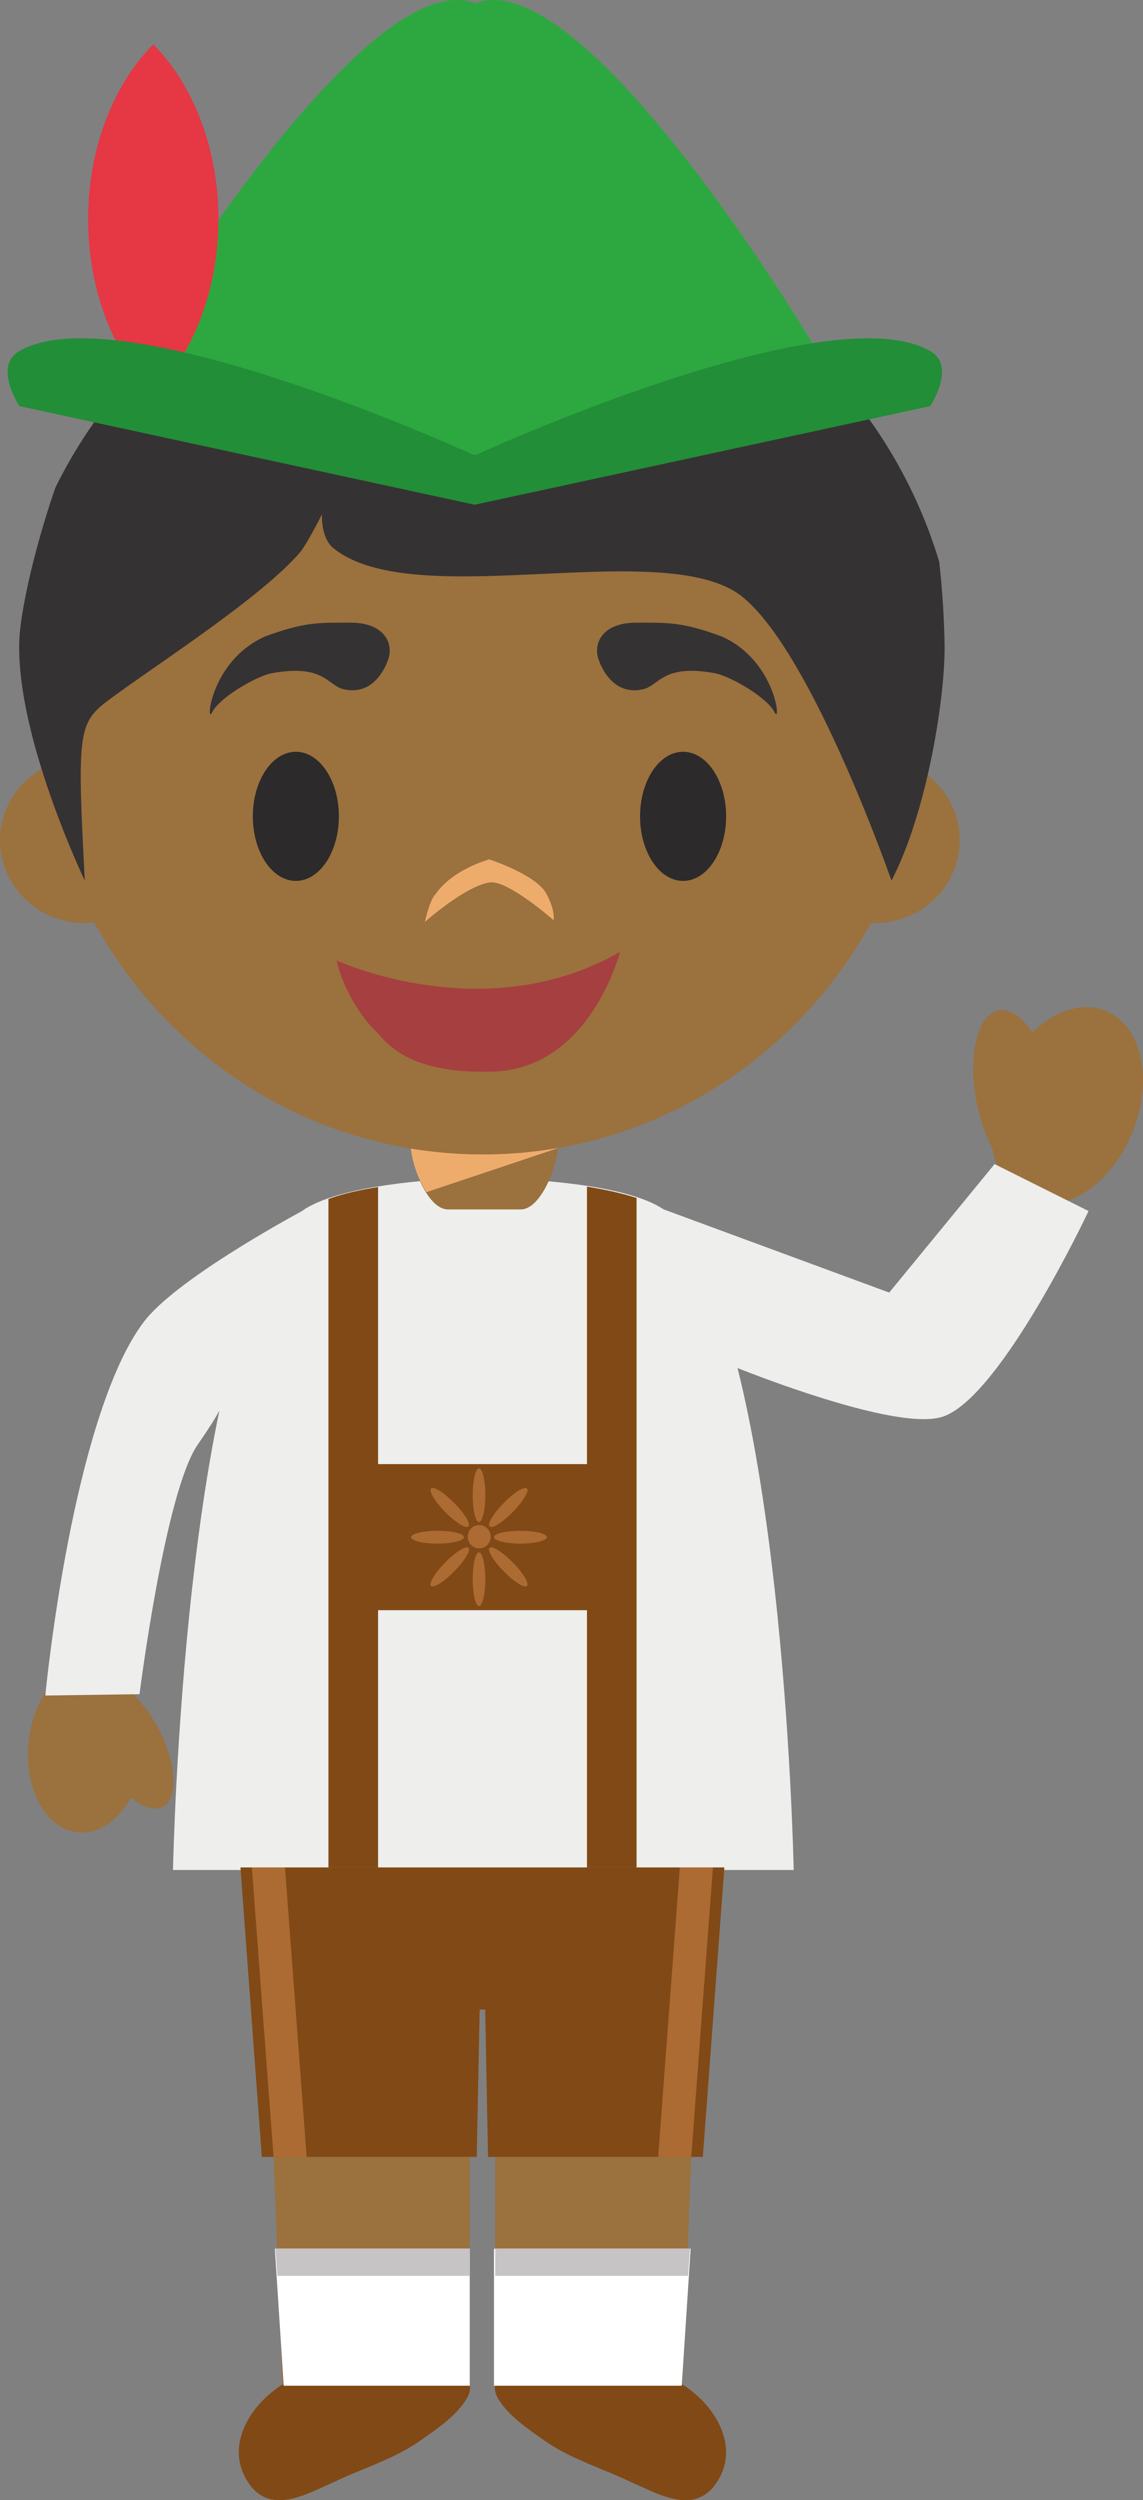 <svg xmlns="http://www.w3.org/2000/svg" width="53.13" height="116.173"><rect width="100%" height="100%" fill="#808080" stroke="none"/><g fill-rule="evenodd" stroke-miterlimit="10" data-paper-data="{&quot;isPaintingLayer&quot;:true}" style="mix-blend-mode:normal"><path fill="#9b713e" d="M1.326 80.935c.224-2.163 1.61-3.787 3.095-3.627.799.085 1.46.668 1.87 1.525.39.387.77.905 1.09 1.514.835 1.6.921 3.213.193 3.604-.39.212-.932.026-1.482-.433-.59 1.069-1.518 1.726-2.485 1.622-1.486-.158-2.505-2.041-2.281-4.205m45.092-33.992c.525-.102 1.092.304 1.57 1.036 1.055-1.031 2.356-1.46 3.446-.992 1.667.715 2.195 3.263 1.18 5.69-1.014 2.426-3.185 3.813-4.85 3.099-.896-.385-1.46-1.298-1.637-2.437-.319-.59-.58-1.328-.739-2.148-.411-2.152.05-4.053 1.03-4.248" data-paper-data="{&quot;origPos&quot;:null}"/><path fill="#eeeeed" d="m50.599 56.271-.013.028c-.039.085-4.026 8.522-6.709 9.508-.237.087-.557.135-.937.135-2.486 0-7.357-1.859-8.657-2.375 0 .01.003.02.007.029.685 2.74 1.26 6.166 1.708 10.154.764 6.792.892 13.006.894 13.069v.07H8.043v-.07c.002-.063.129-6.288.894-13.08.347-3.094.769-5.841 1.262-8.196-.213.395-.53.893-1.001 1.571-1.519 2.181-2.693 11.463-2.706 11.555l-.001.052-4.35.062h-.03l.003-.086c.004-.035.327-3.332 1.051-7.062.667-3.446 1.828-8.018 3.543-10.243 1.46-1.89 6.403-4.616 7.312-5.11 1.732-1.268 6.571-1.48 6.789-1.488l1.593.083h.13l1.59-.075c.217.009 4.921.173 6.715 1.388l10.496 3.87 4.898-5.97z"/><path fill="#9b713e" d="M42.859 35.84c1.055.691 1.751 1.866 1.751 3.202 0 2.126-1.766 3.848-3.944 3.848-.06 0-.121-.003-.181-.005-3.53 6.416-10.289 10.756-18.045 10.756-7.767 0-14.532-4.348-18.057-10.778a3.766 3.766 0 0 1-.44.027C1.766 42.89 0 41.168 0 39.042c0-1.434.805-2.688 1.998-3.348a21.572 21.572 0 0 1-.208-3.005c0-11.571 9.244-20.951 20.65-20.951 11.403 0 20.649 9.381 20.649 20.952a21.36 21.36 0 0 1-.23 3.15" data-paper-data="{&quot;origPos&quot;:null}"/><path fill="#353233" d="M15.981 32.028c-.772-.174-.908-1.201-3.386-.74-.779.18-2.417 1.156-2.732 1.808-.316.652-.088-2.392 2.457-3.522 1.835-.675 2.457-.642 3.977-.642s1.987.907 1.766 1.65c0 0-.503 1.803-2.082 1.446zm13.905 0c.772-.174.908-1.201 3.386-.74.779.18 2.417 1.156 2.732 1.808.316.652.087-2.392-2.457-3.522-1.835-.675-2.457-.642-3.977-.642s-1.987.907-1.766 1.65c0 0 .503 1.803 2.082 1.446z" data-paper-data="{&quot;origPos&quot;:null}"/><path fill="#2c2a2a" d="M15.752 37.932c0 1.657-.895 3-2 3s-2-1.343-2-3 .895-3 2-3 2 1.343 2 3m18 0c0 1.657-.895 3-2 3s-2-1.343-2-3 .895-3 2-3 2 1.343 2 3" data-paper-data="{&quot;origPos&quot;:null}"/><path fill="#eeac6c" d="M22.772 41.001c-1.125.153-3.02 1.834-3.02 1.834s.207-1.009.503-1.299c.8-1.156 2.487-1.604 2.487-1.604s2.173.703 2.65 1.588c.443.824.34 1.238.34 1.238s-2.121-1.871-2.96-1.756z"/><path fill="#a63f3f" d="M15.647 44.628s6.897 3.208 13.172-.397c0 0-1.39 5.47-5.95 5.561-4.115.122-4.984-1.492-5.477-1.956-.492-.463-1.42-1.772-1.745-3.208" data-paper-data="{&quot;origPos&quot;:null}"/><path fill="#353233" d="M43.907 29.959c.031 2.461-.817 7.786-2.469 10.959 0 0-4.062-11.663-7.407-13.509-4.09-2.257-14.87.996-18.525-1.93-.607-.485-.539-1.586-.539-1.586s-.7 1.401-1.038 1.792c-1.77 2.045-6.362 5.006-8.54 6.595-1.753 1.276-1.833 1.263-1.447 8.638 0 0-3.22-6.711-3.043-11.188.053-1.292.667-4.155 1.673-7.065 3.634-7.399 11.163-12.482 19.867-12.482 9.996 0 18.448 6.706 21.22 15.926a41.66 41.66 0 0 1 .248 3.85" data-paper-data="{&quot;origPos&quot;:null}"/><path fill="#9b713e" d="M20.826 56.198c-.965 0-1.747-2.101-1.747-3.061h6.867c0 .959-.78 3.061-1.747 3.061h-3.373" data-paper-data="{&quot;origPos&quot;:null}"/><path fill="#eeac6c" d="M19.817 55.396a5.05 5.05 0 0 1-.722-2.028 20.572 20.572 0 0 0 6.838-.024l-.01.009-6.106 2.043"/><path fill="#814915" d="m33.671 86.77-1.001 13.452h-9.985l-.132-6.847h-.258l-.135 6.847h-9.99l-.993-13.452h14.148z"/><path fill="#ac6b32" d="M14.255 100.222h-1.54L11.707 86.77h1.54zm16.339 0h1.538l1.006-13.452H31.6z"/><path fill="#814915" d="M13.136 110.792c-1.63 1.022-2.815 3.103-1.417 4.8 1.053 1.2 2.608.25 3.789-.255 1.303-.63 2.791-1.073 3.971-1.893.765-.541 1.66-1.12 2.174-1.925.159-.251.234-.487.178-.727zm18.577 0c1.63 1.022 2.815 3.103 1.42 4.8-1.058 1.2-2.609.25-3.791-.255-1.303-.63-2.792-1.073-3.974-1.893-.763-.541-1.659-1.12-2.173-1.925-.158-.251-.233-.487-.177-.727z"/><path fill="#9b713e" d="M21.836 110.792H13.13l-.414-10.57h9.12zm9.881 0H23.02v-10.57h9.111z" data-paper-data="{&quot;origPos&quot;:null}"/><path fill="#fff" d="M21.836 110.853h-8.648l-.413-6.367h9.06z"/><path fill="#c6c4c4" d="M12.802 104.486h9.033v1.263h-8.941z" data-paper-data="{&quot;origPos&quot;:null}"/><path fill="#fff" d="M22.962 104.486h9.142l-.415 6.367h-8.727z"/><path fill="#c6c4c4" d="M31.985 105.749H23.02v-1.263h9.055z"/><path fill="#814915" d="M27.284 55.136c.766.126 1.598.297 2.306.528v31.107h-2.306V74.818h-9.71v11.953h-2.307V55.713c.651-.245 1.477-.424 2.307-.558V68.03h9.71V55.136"/><path fill="#ac6b32" d="M22.81 71.405c0 .297-.24.54-.535.54a.536.536 0 0 1-.532-.54c0-.3.237-.542.532-.542.296 0 .535.243.535.542m-.251-1.931c0 .688-.133 1.247-.295 1.247-.161 0-.29-.559-.29-1.247 0-.686.129-1.246.29-1.246.162 0 .295.56.295 1.246m0 3.905c0 .686-.133 1.245-.295 1.245-.161 0-.29-.559-.29-1.245 0-.688.129-1.248.29-1.248.162 0 .295.56.295 1.248m1.631-1.654c-.677 0-1.228-.135-1.228-.3 0-.163.551-.296 1.228-.296.676 0 1.227.133 1.227.297 0 .164-.551.3-1.227.3m-3.848-.001c-.678 0-1.23-.135-1.23-.3 0-.163.552-.296 1.23-.296.677 0 1.226.133 1.226.297 0 .164-.55.3-1.226.3m3.492-1.469c-.48.487-.963.787-1.077.673-.116-.118.181-.608.661-1.093.478-.49.96-.789 1.077-.673.114.118-.18.606-.661 1.093m-2.722 2.759c-.48.49-.96.789-1.077.673-.114-.116.181-.607.662-1.09.48-.49.962-.791 1.079-.673.112.116-.181.603-.664 1.09m0-3.18c.483.488.776.975.664 1.093-.117.116-.599-.186-1.08-.673-.48-.485-.775-.975-.66-1.093.116-.113.596.184 1.076.673m2.722 2.762c.48.485.775.974.661 1.09-.116.118-.599-.183-1.077-.673-.48-.485-.777-.974-.661-1.09.114-.116.597.183 1.077.673"/><path fill="#2da840" d="M22.074 21.163v-.002.002-.004l-15.7-5.214S17.023-1.832 22.09.155c5.067-1.987 15.67 15.79 15.67 15.79l-15.686 5.214z"/><path fill="#e63744" d="M4.096 10.184c0-3.32 1.189-6.265 3.028-8.125 1.839 1.86 3.029 4.805 3.029 8.125 0 3.317-1.189 6.264-3.029 8.124-1.839-1.86-3.028-4.807-3.028-8.124"/><path fill="#228e37" d="M43.249 16.316c1.216.711-.01 2.555-.01 2.555l-21.172 4.582L.903 18.871s-1.227-1.845-.01-2.555c4.705-2.74 21.175 4.847 21.175 4.847s16.472-7.587 21.18-4.847"/></g></svg>